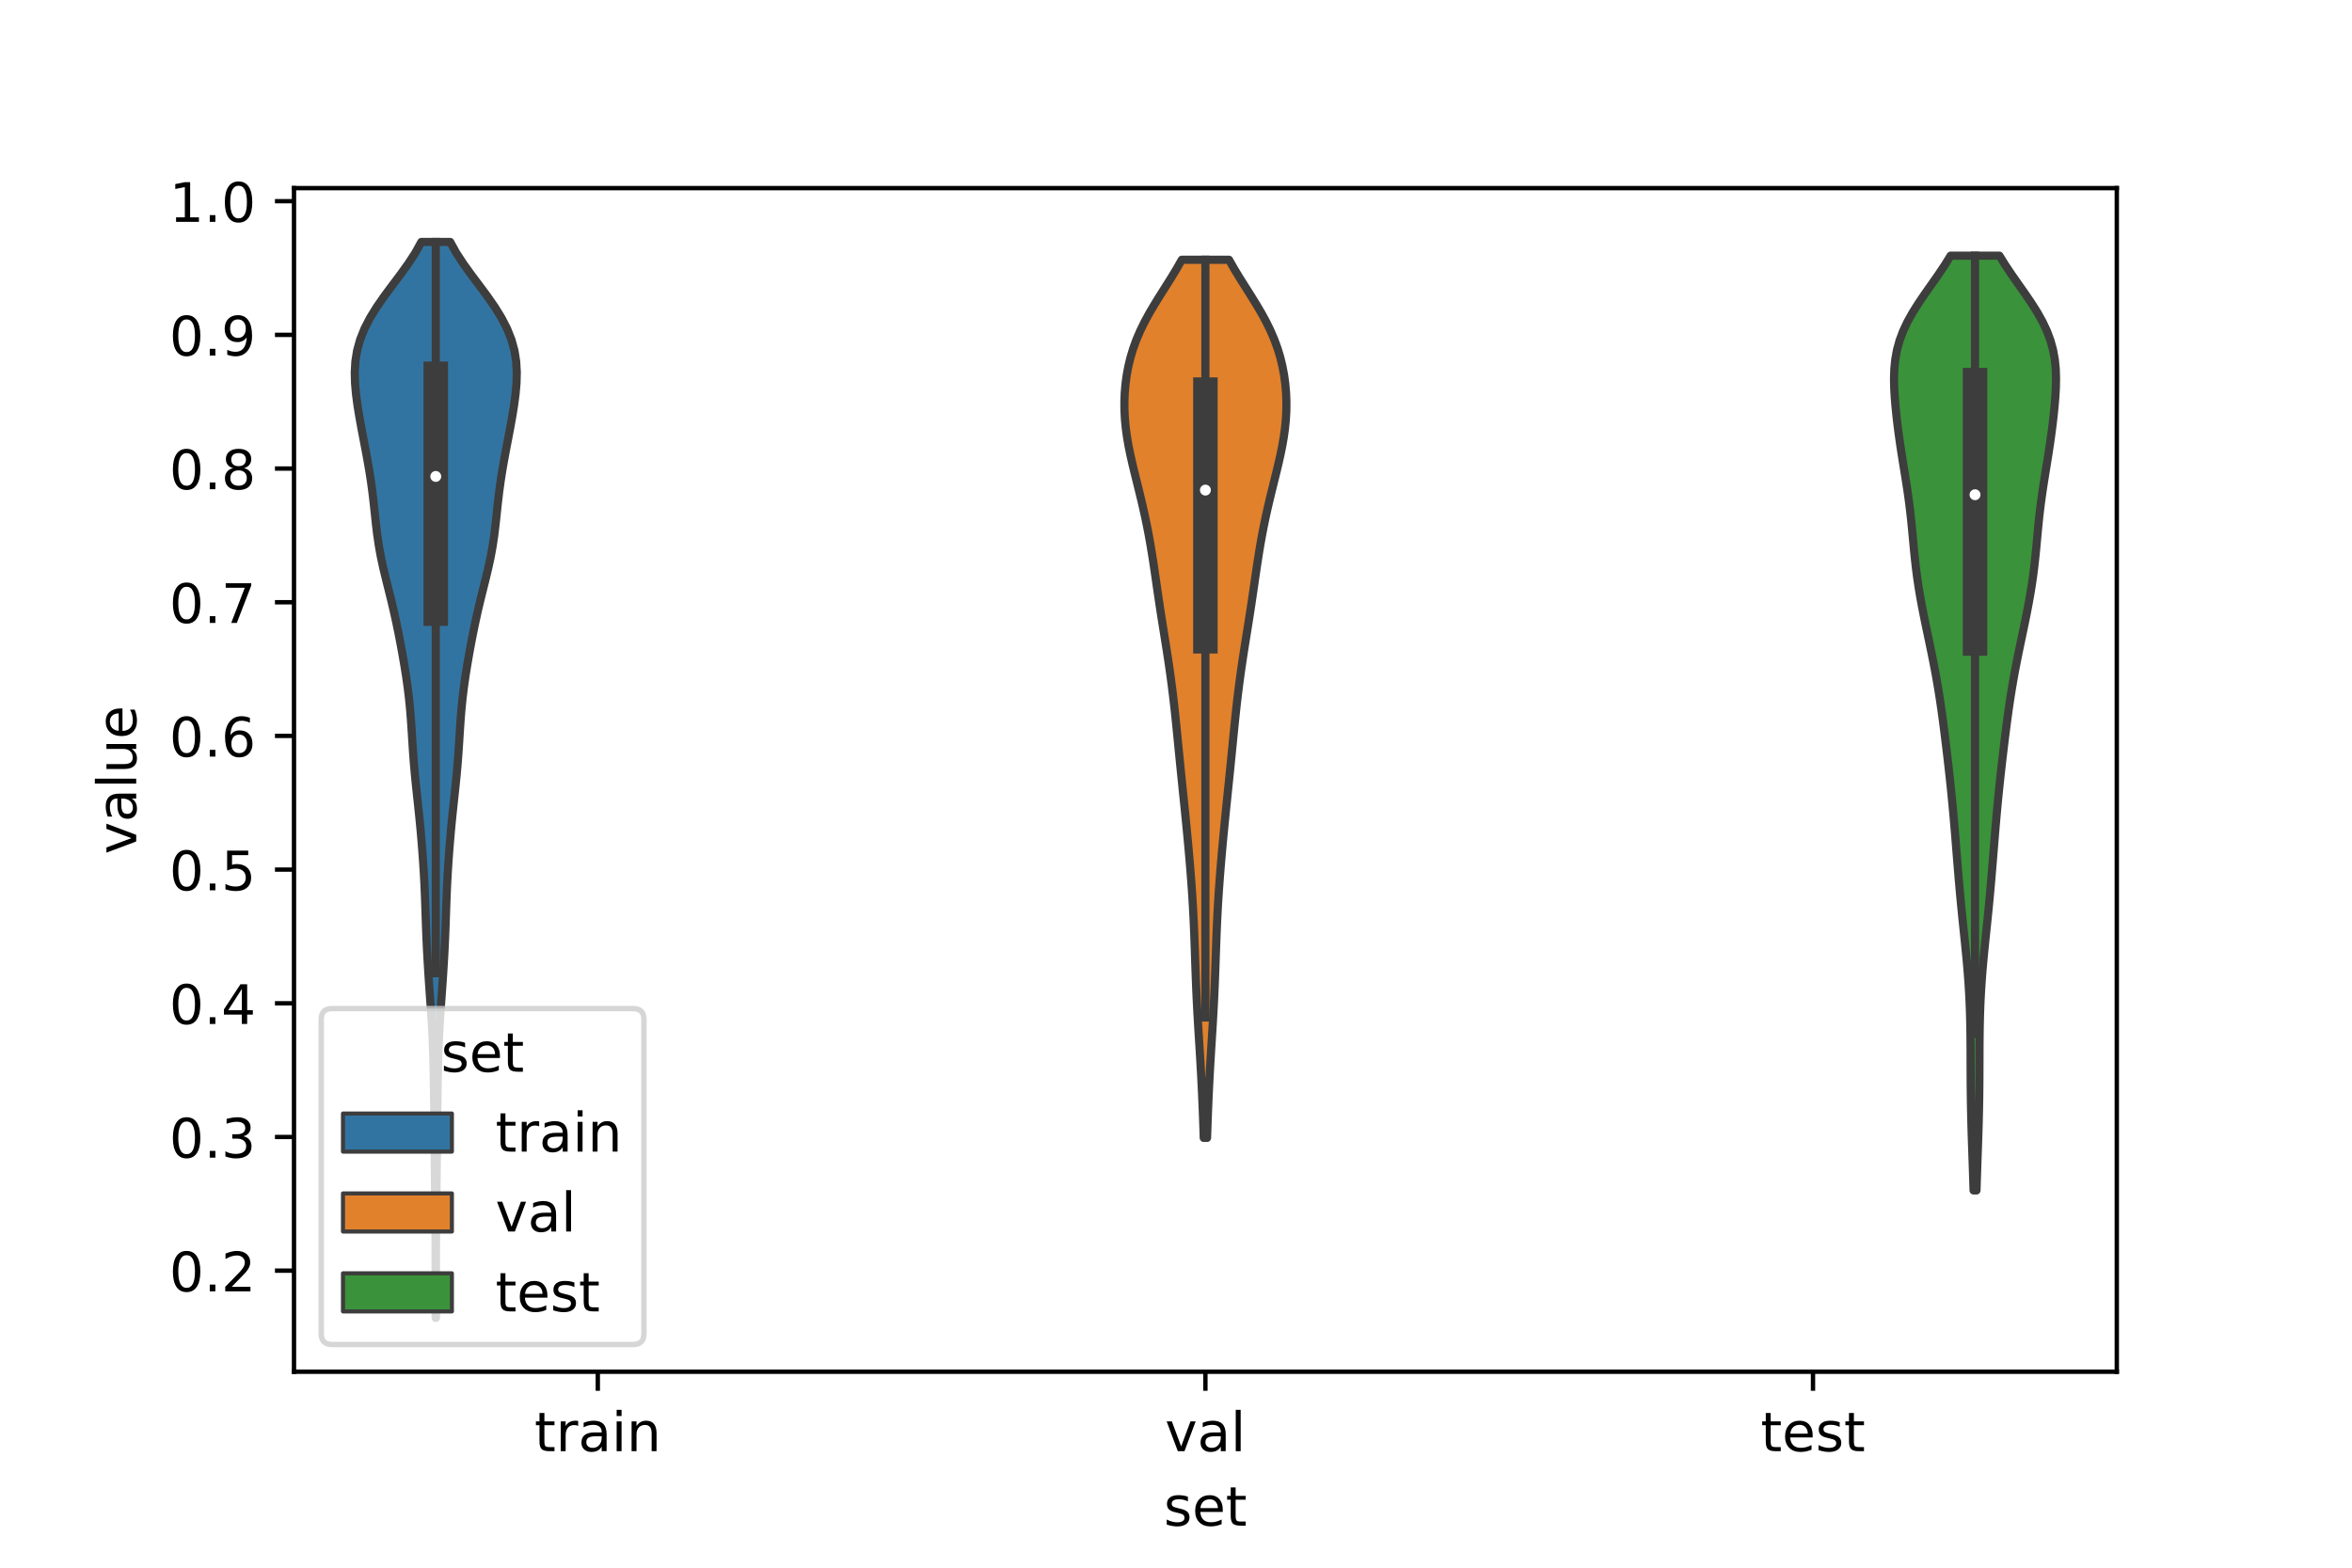 <?xml version="1.0" encoding="utf-8" standalone="no"?>
<!DOCTYPE svg PUBLIC "-//W3C//DTD SVG 1.1//EN"
  "http://www.w3.org/Graphics/SVG/1.1/DTD/svg11.dtd">
<!-- Created with matplotlib (https://matplotlib.org/) -->
<svg height="288pt" version="1.1" viewBox="0 0 432 288" width="432pt" xmlns="http://www.w3.org/2000/svg" xmlns:xlink="http://www.w3.org/1999/xlink">
 <defs>
  <style type="text/css">*{stroke-linecap:butt;stroke-linejoin:round;}</style>
 </defs>
 <g id="figure_1">
  <g id="patch_1">
   <path d="M 0 288 
L 432 288 
L 432 0 
L 0 0 
z
" style="fill:#ffffff;"/>
  </g>
  <g id="axes_1">
   <g id="patch_2">
    <path d="M 54 252 
L 388.8 252 
L 388.8 34.56 
L 54 34.56 
z
" style="fill:#ffffff;"/>
   </g>
   <g id="PolyCollection_1">
    <defs>
     <path d="M 80.072 -45.884 
L 80.008 -45.884 
L 80.005 -47.88 
L 80.004 -49.877 
L 80.004 -51.874 
L 80.005 -53.87 
L 80.006 -55.867 
L 80.004 -57.864 
L 79.998 -59.86 
L 79.988 -61.857 
L 79.972 -63.854 
L 79.952 -65.851 
L 79.928 -67.847 
L 79.903 -69.844 
L 79.88 -71.841 
L 79.858 -73.837 
L 79.839 -75.834 
L 79.822 -77.831 
L 79.805 -79.827 
L 79.785 -81.824 
L 79.761 -83.821 
L 79.735 -85.818 
L 79.705 -87.814 
L 79.673 -89.811 
L 79.635 -91.808 
L 79.585 -93.804 
L 79.519 -95.801 
L 79.432 -97.798 
L 79.323 -99.794 
L 79.195 -101.791 
L 79.056 -103.788 
L 78.913 -105.784 
L 78.774 -107.781 
L 78.644 -109.778 
L 78.524 -111.775 
L 78.417 -113.771 
L 78.325 -115.768 
L 78.246 -117.765 
L 78.177 -119.761 
L 78.111 -121.758 
L 78.037 -123.755 
L 77.947 -125.751 
L 77.838 -127.748 
L 77.71 -129.745 
L 77.565 -131.741 
L 77.405 -133.738 
L 77.229 -135.735 
L 77.036 -137.732 
L 76.828 -139.728 
L 76.613 -141.725 
L 76.4 -143.722 
L 76.201 -145.718 
L 76.025 -147.715 
L 75.874 -149.712 
L 75.742 -151.708 
L 75.618 -153.705 
L 75.483 -155.702 
L 75.324 -157.699 
L 75.126 -159.695 
L 74.884 -161.692 
L 74.602 -163.689 
L 74.285 -165.685 
L 73.942 -167.682 
L 73.578 -169.679 
L 73.192 -171.675 
L 72.781 -173.672 
L 72.341 -175.669 
L 71.87 -177.665 
L 71.375 -179.662 
L 70.876 -181.659 
L 70.396 -183.656 
L 69.964 -185.652 
L 69.599 -187.649 
L 69.302 -189.646 
L 69.059 -191.642 
L 68.846 -193.639 
L 68.633 -195.636 
L 68.397 -197.632 
L 68.125 -199.629 
L 67.813 -201.626 
L 67.465 -203.622 
L 67.092 -205.619 
L 66.709 -207.616 
L 66.33 -209.613 
L 65.973 -211.609 
L 65.652 -213.606 
L 65.389 -215.603 
L 65.213 -217.599 
L 65.16 -219.596 
L 65.273 -221.593 
L 65.59 -223.589 
L 66.139 -225.586 
L 66.931 -227.583 
L 67.955 -229.58 
L 69.184 -231.576 
L 70.57 -233.573 
L 72.051 -235.57 
L 73.551 -237.566 
L 74.989 -239.563 
L 76.29 -241.56 
L 77.394 -243.556 
L 82.686 -243.556 
L 82.686 -243.556 
L 83.79 -241.56 
L 85.091 -239.563 
L 86.529 -237.566 
L 88.029 -235.57 
L 89.51 -233.573 
L 90.896 -231.576 
L 92.125 -229.58 
L 93.149 -227.583 
L 93.941 -225.586 
L 94.49 -223.589 
L 94.807 -221.593 
L 94.92 -219.596 
L 94.867 -217.599 
L 94.691 -215.603 
L 94.428 -213.606 
L 94.107 -211.609 
L 93.75 -209.613 
L 93.371 -207.616 
L 92.988 -205.619 
L 92.615 -203.622 
L 92.267 -201.626 
L 91.955 -199.629 
L 91.683 -197.632 
L 91.447 -195.636 
L 91.234 -193.639 
L 91.021 -191.642 
L 90.778 -189.646 
L 90.481 -187.649 
L 90.116 -185.652 
L 89.684 -183.656 
L 89.204 -181.659 
L 88.705 -179.662 
L 88.21 -177.665 
L 87.739 -175.669 
L 87.299 -173.672 
L 86.888 -171.675 
L 86.502 -169.679 
L 86.138 -167.682 
L 85.795 -165.685 
L 85.478 -163.689 
L 85.196 -161.692 
L 84.954 -159.695 
L 84.756 -157.699 
L 84.597 -155.702 
L 84.462 -153.705 
L 84.338 -151.708 
L 84.206 -149.712 
L 84.055 -147.715 
L 83.879 -145.718 
L 83.68 -143.722 
L 83.467 -141.725 
L 83.252 -139.728 
L 83.044 -137.732 
L 82.851 -135.735 
L 82.675 -133.738 
L 82.515 -131.741 
L 82.37 -129.745 
L 82.242 -127.748 
L 82.133 -125.751 
L 82.043 -123.755 
L 81.969 -121.758 
L 81.903 -119.761 
L 81.834 -117.765 
L 81.755 -115.768 
L 81.663 -113.771 
L 81.556 -111.775 
L 81.436 -109.778 
L 81.306 -107.781 
L 81.167 -105.784 
L 81.024 -103.788 
L 80.885 -101.791 
L 80.757 -99.794 
L 80.648 -97.798 
L 80.561 -95.801 
L 80.495 -93.804 
L 80.445 -91.808 
L 80.407 -89.811 
L 80.375 -87.814 
L 80.345 -85.818 
L 80.319 -83.821 
L 80.295 -81.824 
L 80.275 -79.827 
L 80.258 -77.831 
L 80.241 -75.834 
L 80.222 -73.837 
L 80.2 -71.841 
L 80.177 -69.844 
L 80.152 -67.847 
L 80.128 -65.851 
L 80.108 -63.854 
L 80.092 -61.857 
L 80.082 -59.86 
L 80.076 -57.864 
L 80.074 -55.867 
L 80.075 -53.87 
L 80.076 -51.874 
L 80.076 -49.877 
L 80.075 -47.88 
L 80.072 -45.884 
z
" id="m79047787b9" style="stroke:#3d3d3d;stroke-width:1.5;"/>
    </defs>
    <g clip-path="url(#p1aff39d7e7)">
     <use style="fill:#3274a1;stroke:#3d3d3d;stroke-width:1.5;" x="0" xlink:href="#m79047787b9" y="288"/>
    </g>
   </g>
   <g id="PolyCollection_2">
    <defs>
     <path d="M 221.704 -78.956 
L 221.096 -78.956 
L 221.042 -80.586 
L 220.985 -82.215 
L 220.924 -83.845 
L 220.857 -85.475 
L 220.785 -87.104 
L 220.707 -88.734 
L 220.623 -90.363 
L 220.533 -91.993 
L 220.437 -93.622 
L 220.338 -95.252 
L 220.236 -96.881 
L 220.135 -98.511 
L 220.036 -100.14 
L 219.943 -101.77 
L 219.855 -103.399 
L 219.775 -105.029 
L 219.703 -106.658 
L 219.637 -108.288 
L 219.578 -109.917 
L 219.521 -111.547 
L 219.466 -113.176 
L 219.409 -114.806 
L 219.348 -116.435 
L 219.28 -118.065 
L 219.203 -119.695 
L 219.116 -121.324 
L 219.019 -122.954 
L 218.912 -124.583 
L 218.794 -126.213 
L 218.668 -127.842 
L 218.535 -129.472 
L 218.394 -131.101 
L 218.247 -132.731 
L 218.095 -134.36 
L 217.939 -135.99 
L 217.778 -137.619 
L 217.614 -139.249 
L 217.447 -140.878 
L 217.28 -142.508 
L 217.113 -144.137 
L 216.947 -145.767 
L 216.782 -147.396 
L 216.62 -149.026 
L 216.459 -150.655 
L 216.299 -152.285 
L 216.136 -153.914 
L 215.971 -155.544 
L 215.799 -157.174 
L 215.619 -158.803 
L 215.428 -160.433 
L 215.225 -162.062 
L 215.009 -163.692 
L 214.78 -165.321 
L 214.539 -166.951 
L 214.288 -168.58 
L 214.03 -170.21 
L 213.769 -171.839 
L 213.509 -173.469 
L 213.253 -175.098 
L 213.002 -176.728 
L 212.759 -178.357 
L 212.52 -179.987 
L 212.285 -181.616 
L 212.047 -183.246 
L 211.803 -184.875 
L 211.548 -186.505 
L 211.275 -188.134 
L 210.982 -189.764 
L 210.666 -191.393 
L 210.327 -193.023 
L 209.965 -194.653 
L 209.584 -196.282 
L 209.188 -197.912 
L 208.784 -199.541 
L 208.38 -201.171 
L 207.988 -202.8 
L 207.62 -204.43 
L 207.288 -206.059 
L 207.004 -207.689 
L 206.779 -209.318 
L 206.62 -210.948 
L 206.533 -212.577 
L 206.52 -214.207 
L 206.583 -215.836 
L 206.725 -217.466 
L 206.946 -219.095 
L 207.252 -220.725 
L 207.648 -222.354 
L 208.141 -223.984 
L 208.736 -225.613 
L 209.435 -227.243 
L 210.233 -228.872 
L 211.121 -230.502 
L 212.082 -232.132 
L 213.093 -233.761 
L 214.125 -235.391 
L 215.15 -237.02 
L 216.137 -238.65 
L 217.061 -240.279 
L 225.739 -240.279 
L 225.739 -240.279 
L 226.663 -238.65 
L 227.65 -237.02 
L 228.675 -235.391 
L 229.707 -233.761 
L 230.718 -232.132 
L 231.679 -230.502 
L 232.567 -228.872 
L 233.365 -227.243 
L 234.064 -225.613 
L 234.659 -223.984 
L 235.152 -222.354 
L 235.548 -220.725 
L 235.854 -219.095 
L 236.075 -217.466 
L 236.217 -215.836 
L 236.28 -214.207 
L 236.267 -212.577 
L 236.18 -210.948 
L 236.021 -209.318 
L 235.796 -207.689 
L 235.512 -206.059 
L 235.18 -204.43 
L 234.812 -202.8 
L 234.42 -201.171 
L 234.016 -199.541 
L 233.612 -197.912 
L 233.216 -196.282 
L 232.835 -194.653 
L 232.473 -193.023 
L 232.134 -191.393 
L 231.818 -189.764 
L 231.525 -188.134 
L 231.252 -186.505 
L 230.997 -184.875 
L 230.753 -183.246 
L 230.515 -181.616 
L 230.28 -179.987 
L 230.041 -178.357 
L 229.798 -176.728 
L 229.547 -175.098 
L 229.291 -173.469 
L 229.031 -171.839 
L 228.77 -170.21 
L 228.512 -168.58 
L 228.261 -166.951 
L 228.02 -165.321 
L 227.791 -163.692 
L 227.575 -162.062 
L 227.372 -160.433 
L 227.181 -158.803 
L 227.001 -157.174 
L 226.829 -155.544 
L 226.664 -153.914 
L 226.501 -152.285 
L 226.341 -150.655 
L 226.18 -149.026 
L 226.018 -147.396 
L 225.853 -145.767 
L 225.687 -144.137 
L 225.52 -142.508 
L 225.353 -140.878 
L 225.186 -139.249 
L 225.022 -137.619 
L 224.861 -135.99 
L 224.705 -134.36 
L 224.553 -132.731 
L 224.406 -131.101 
L 224.265 -129.472 
L 224.132 -127.842 
L 224.006 -126.213 
L 223.888 -124.583 
L 223.781 -122.954 
L 223.684 -121.324 
L 223.597 -119.695 
L 223.52 -118.065 
L 223.452 -116.435 
L 223.391 -114.806 
L 223.334 -113.176 
L 223.279 -111.547 
L 223.222 -109.917 
L 223.163 -108.288 
L 223.097 -106.658 
L 223.025 -105.029 
L 222.945 -103.399 
L 222.857 -101.77 
L 222.764 -100.14 
L 222.665 -98.511 
L 222.564 -96.881 
L 222.462 -95.252 
L 222.363 -93.622 
L 222.267 -91.993 
L 222.177 -90.363 
L 222.093 -88.734 
L 222.015 -87.104 
L 221.943 -85.475 
L 221.876 -83.845 
L 221.815 -82.215 
L 221.758 -80.586 
L 221.704 -78.956 
z
" id="m97e53891bb" style="stroke:#3d3d3d;stroke-width:1.5;"/>
    </defs>
    <g clip-path="url(#p1aff39d7e7)">
     <use style="fill:#e1812c;stroke:#3d3d3d;stroke-width:1.5;" x="0" xlink:href="#m97e53891bb" y="288"/>
    </g>
   </g>
   <g id="PolyCollection_3">
    <defs>
     <path d="M 363.028 -69.307 
L 362.492 -69.307 
L 362.438 -71.042 
L 362.381 -72.777 
L 362.322 -74.511 
L 362.262 -76.246 
L 362.203 -77.981 
L 362.147 -79.715 
L 362.096 -81.45 
L 362.052 -83.184 
L 362.015 -84.919 
L 361.988 -86.654 
L 361.968 -88.388 
L 361.956 -90.123 
L 361.949 -91.858 
L 361.944 -93.592 
L 361.939 -95.327 
L 361.928 -97.061 
L 361.907 -98.796 
L 361.874 -100.531 
L 361.825 -102.265 
L 361.757 -104 
L 361.668 -105.735 
L 361.56 -107.469 
L 361.431 -109.204 
L 361.284 -110.938 
L 361.123 -112.673 
L 360.95 -114.408 
L 360.772 -116.142 
L 360.591 -117.877 
L 360.413 -119.612 
L 360.24 -121.346 
L 360.074 -123.081 
L 359.916 -124.816 
L 359.765 -126.55 
L 359.62 -128.285 
L 359.478 -130.019 
L 359.338 -131.754 
L 359.198 -133.489 
L 359.056 -135.223 
L 358.909 -136.958 
L 358.756 -138.693 
L 358.595 -140.427 
L 358.426 -142.162 
L 358.248 -143.896 
L 358.061 -145.631 
L 357.867 -147.366 
L 357.667 -149.1 
L 357.461 -150.835 
L 357.25 -152.57 
L 357.031 -154.304 
L 356.804 -156.039 
L 356.564 -157.773 
L 356.309 -159.508 
L 356.035 -161.243 
L 355.741 -162.977 
L 355.426 -164.712 
L 355.093 -166.447 
L 354.744 -168.181 
L 354.384 -169.916 
L 354.019 -171.65 
L 353.657 -173.385 
L 353.303 -175.12 
L 352.966 -176.854 
L 352.651 -178.589 
L 352.365 -180.324 
L 352.111 -182.058 
L 351.889 -183.793 
L 351.695 -185.527 
L 351.522 -187.262 
L 351.361 -188.997 
L 351.199 -190.731 
L 351.027 -192.466 
L 350.835 -194.201 
L 350.617 -195.935 
L 350.375 -197.67 
L 350.111 -199.404 
L 349.834 -201.139 
L 349.553 -202.874 
L 349.276 -204.608 
L 349.012 -206.343 
L 348.766 -208.078 
L 348.539 -209.812 
L 348.335 -211.547 
L 348.157 -213.281 
L 348.012 -215.016 
L 347.913 -216.751 
L 347.88 -218.485 
L 347.936 -220.22 
L 348.108 -221.955 
L 348.421 -223.689 
L 348.895 -225.424 
L 349.542 -227.158 
L 350.358 -228.893 
L 351.328 -230.628 
L 352.424 -232.362 
L 353.605 -234.097 
L 354.827 -235.832 
L 356.041 -237.566 
L 357.205 -239.301 
L 358.279 -241.035 
L 367.241 -241.035 
L 367.241 -241.035 
L 368.315 -239.301 
L 369.479 -237.566 
L 370.693 -235.832 
L 371.915 -234.097 
L 373.096 -232.362 
L 374.192 -230.628 
L 375.162 -228.893 
L 375.978 -227.158 
L 376.625 -225.424 
L 377.099 -223.689 
L 377.412 -221.955 
L 377.584 -220.22 
L 377.64 -218.485 
L 377.607 -216.751 
L 377.508 -215.016 
L 377.363 -213.281 
L 377.185 -211.547 
L 376.981 -209.812 
L 376.754 -208.078 
L 376.508 -206.343 
L 376.244 -204.608 
L 375.967 -202.874 
L 375.686 -201.139 
L 375.409 -199.404 
L 375.145 -197.67 
L 374.903 -195.935 
L 374.685 -194.201 
L 374.493 -192.466 
L 374.321 -190.731 
L 374.159 -188.997 
L 373.998 -187.262 
L 373.825 -185.527 
L 373.631 -183.793 
L 373.409 -182.058 
L 373.155 -180.324 
L 372.869 -178.589 
L 372.554 -176.854 
L 372.217 -175.12 
L 371.863 -173.385 
L 371.501 -171.65 
L 371.136 -169.916 
L 370.776 -168.181 
L 370.427 -166.447 
L 370.094 -164.712 
L 369.779 -162.977 
L 369.485 -161.243 
L 369.211 -159.508 
L 368.956 -157.773 
L 368.716 -156.039 
L 368.489 -154.304 
L 368.27 -152.57 
L 368.059 -150.835 
L 367.853 -149.1 
L 367.653 -147.366 
L 367.459 -145.631 
L 367.272 -143.896 
L 367.094 -142.162 
L 366.925 -140.427 
L 366.764 -138.693 
L 366.611 -136.958 
L 366.464 -135.223 
L 366.322 -133.489 
L 366.182 -131.754 
L 366.042 -130.019 
L 365.9 -128.285 
L 365.755 -126.55 
L 365.604 -124.816 
L 365.446 -123.081 
L 365.28 -121.346 
L 365.107 -119.612 
L 364.929 -117.877 
L 364.748 -116.142 
L 364.57 -114.408 
L 364.397 -112.673 
L 364.236 -110.938 
L 364.089 -109.204 
L 363.961 -107.469 
L 363.852 -105.735 
L 363.763 -104 
L 363.695 -102.265 
L 363.646 -100.531 
L 363.613 -98.796 
L 363.592 -97.061 
L 363.581 -95.327 
L 363.576 -93.592 
L 363.571 -91.858 
L 363.564 -90.123 
L 363.552 -88.388 
L 363.532 -86.654 
L 363.505 -84.919 
L 363.468 -83.184 
L 363.424 -81.45 
L 363.373 -79.715 
L 363.317 -77.981 
L 363.258 -76.246 
L 363.198 -74.511 
L 363.139 -72.777 
L 363.082 -71.042 
L 363.028 -69.307 
z
" id="me80770077c" style="stroke:#3d3d3d;stroke-width:1.5;"/>
    </defs>
    <g clip-path="url(#p1aff39d7e7)">
     <use style="fill:#3a923a;stroke:#3d3d3d;stroke-width:1.5;" x="0" xlink:href="#me80770077c" y="288"/>
    </g>
   </g>
   <g id="patch_3">
    <path clip-path="url(#p1aff39d7e7)" d="M 109.8 282.549 
L 109.8 282.549 
L 109.8 282.549 
L 109.8 282.549 
z
" style="fill:#3274a1;stroke:#3d3d3d;stroke-linejoin:miter;stroke-width:0.75;"/>
   </g>
   <g id="patch_4">
    <path clip-path="url(#p1aff39d7e7)" d="M 109.8 282.549 
L 109.8 282.549 
L 109.8 282.549 
L 109.8 282.549 
z
" style="fill:#e1812c;stroke:#3d3d3d;stroke-linejoin:miter;stroke-width:0.75;"/>
   </g>
   <g id="patch_5">
    <path clip-path="url(#p1aff39d7e7)" d="M 109.8 282.549 
L 109.8 282.549 
L 109.8 282.549 
L 109.8 282.549 
z
" style="fill:#3a923a;stroke:#3d3d3d;stroke-linejoin:miter;stroke-width:0.75;"/>
   </g>
   <g id="matplotlib.axis_1">
    <g id="xtick_1">
     <g id="line2d_1">
      <defs>
       <path d="M 0 0 
L 0 3.5 
" id="ma91bd9fd87" style="stroke:#000000;stroke-width:0.8;"/>
      </defs>
      <g>
       <use style="stroke:#000000;stroke-width:0.8;" x="109.8" xlink:href="#ma91bd9fd87" y="252"/>
      </g>
     </g>
     <g id="text_1">
      <!-- train -->
      <g transform="translate(98.162 266.598)scale(0.1 -0.1)">
       <defs>
        <path d="M 18.312 70.219 
L 18.312 54.688 
L 36.812 54.688 
L 36.812 47.703 
L 18.312 47.703 
L 18.312 18.016 
Q 18.312 11.328 20.141 9.422 
Q 21.969 7.516 27.594 7.516 
L 36.812 7.516 
L 36.812 0 
L 27.594 0 
Q 17.188 0 13.234 3.875 
Q 9.281 7.766 9.281 18.016 
L 9.281 47.703 
L 2.688 47.703 
L 2.688 54.688 
L 9.281 54.688 
L 9.281 70.219 
z
" id="DejaVuSans-116"/>
        <path d="M 41.109 46.297 
Q 39.594 47.172 37.812 47.578 
Q 36.031 48 33.891 48 
Q 26.266 48 22.188 43.047 
Q 18.109 38.094 18.109 28.812 
L 18.109 0 
L 9.078 0 
L 9.078 54.688 
L 18.109 54.688 
L 18.109 46.188 
Q 20.953 51.172 25.484 53.578 
Q 30.031 56 36.531 56 
Q 37.453 56 38.578 55.875 
Q 39.703 55.766 41.062 55.516 
z
" id="DejaVuSans-114"/>
        <path d="M 34.281 27.484 
Q 23.391 27.484 19.188 25 
Q 14.984 22.516 14.984 16.5 
Q 14.984 11.719 18.141 8.906 
Q 21.297 6.109 26.703 6.109 
Q 34.188 6.109 38.703 11.406 
Q 43.219 16.703 43.219 25.484 
L 43.219 27.484 
z
M 52.203 31.203 
L 52.203 0 
L 43.219 0 
L 43.219 8.297 
Q 40.141 3.328 35.547 0.953 
Q 30.953 -1.422 24.312 -1.422 
Q 15.922 -1.422 10.953 3.297 
Q 6 8.016 6 15.922 
Q 6 25.141 12.172 29.828 
Q 18.359 34.516 30.609 34.516 
L 43.219 34.516 
L 43.219 35.406 
Q 43.219 41.609 39.141 45 
Q 35.062 48.391 27.688 48.391 
Q 23 48.391 18.547 47.266 
Q 14.109 46.141 10.016 43.891 
L 10.016 52.203 
Q 14.938 54.109 19.578 55.047 
Q 24.219 56 28.609 56 
Q 40.484 56 46.344 49.844 
Q 52.203 43.703 52.203 31.203 
z
" id="DejaVuSans-97"/>
        <path d="M 9.422 54.688 
L 18.406 54.688 
L 18.406 0 
L 9.422 0 
z
M 9.422 75.984 
L 18.406 75.984 
L 18.406 64.594 
L 9.422 64.594 
z
" id="DejaVuSans-105"/>
        <path d="M 54.891 33.016 
L 54.891 0 
L 45.906 0 
L 45.906 32.719 
Q 45.906 40.484 42.875 44.328 
Q 39.844 48.188 33.797 48.188 
Q 26.516 48.188 22.312 43.547 
Q 18.109 38.922 18.109 30.906 
L 18.109 0 
L 9.078 0 
L 9.078 54.688 
L 18.109 54.688 
L 18.109 46.188 
Q 21.344 51.125 25.703 53.562 
Q 30.078 56 35.797 56 
Q 45.219 56 50.047 50.172 
Q 54.891 44.344 54.891 33.016 
z
" id="DejaVuSans-110"/>
       </defs>
       <use xlink:href="#DejaVuSans-116"/>
       <use x="39.209" xlink:href="#DejaVuSans-114"/>
       <use x="80.322" xlink:href="#DejaVuSans-97"/>
       <use x="141.602" xlink:href="#DejaVuSans-105"/>
       <use x="169.385" xlink:href="#DejaVuSans-110"/>
      </g>
     </g>
    </g>
    <g id="xtick_2">
     <g id="line2d_2">
      <g>
       <use style="stroke:#000000;stroke-width:0.8;" x="221.4" xlink:href="#ma91bd9fd87" y="252"/>
      </g>
     </g>
     <g id="text_2">
      <!-- val -->
      <g transform="translate(213.988 266.598)scale(0.1 -0.1)">
       <defs>
        <path d="M 2.984 54.688 
L 12.5 54.688 
L 29.594 8.797 
L 46.688 54.688 
L 56.203 54.688 
L 35.688 0 
L 23.484 0 
z
" id="DejaVuSans-118"/>
        <path d="M 9.422 75.984 
L 18.406 75.984 
L 18.406 0 
L 9.422 0 
z
" id="DejaVuSans-108"/>
       </defs>
       <use xlink:href="#DejaVuSans-118"/>
       <use x="59.18" xlink:href="#DejaVuSans-97"/>
       <use x="120.459" xlink:href="#DejaVuSans-108"/>
      </g>
     </g>
    </g>
    <g id="xtick_3">
     <g id="line2d_3">
      <g>
       <use style="stroke:#000000;stroke-width:0.8;" x="333" xlink:href="#ma91bd9fd87" y="252"/>
      </g>
     </g>
     <g id="text_3">
      <!-- test -->
      <g transform="translate(323.398 266.598)scale(0.1 -0.1)">
       <defs>
        <path d="M 56.203 29.594 
L 56.203 25.203 
L 14.891 25.203 
Q 15.484 15.922 20.484 11.062 
Q 25.484 6.203 34.422 6.203 
Q 39.594 6.203 44.453 7.469 
Q 49.312 8.734 54.109 11.281 
L 54.109 2.781 
Q 49.266 0.734 44.188 -0.344 
Q 39.109 -1.422 33.891 -1.422 
Q 20.797 -1.422 13.156 6.188 
Q 5.516 13.812 5.516 26.812 
Q 5.516 40.234 12.766 48.109 
Q 20.016 56 32.328 56 
Q 43.359 56 49.781 48.891 
Q 56.203 41.797 56.203 29.594 
z
M 47.219 32.234 
Q 47.125 39.594 43.094 43.984 
Q 39.062 48.391 32.422 48.391 
Q 24.906 48.391 20.391 44.141 
Q 15.875 39.891 15.188 32.172 
z
" id="DejaVuSans-101"/>
        <path d="M 44.281 53.078 
L 44.281 44.578 
Q 40.484 46.531 36.375 47.5 
Q 32.281 48.484 27.875 48.484 
Q 21.188 48.484 17.844 46.438 
Q 14.5 44.391 14.5 40.281 
Q 14.5 37.156 16.891 35.375 
Q 19.281 33.594 26.516 31.984 
L 29.594 31.297 
Q 39.156 29.25 43.188 25.516 
Q 47.219 21.781 47.219 15.094 
Q 47.219 7.469 41.188 3.016 
Q 35.156 -1.422 24.609 -1.422 
Q 20.219 -1.422 15.453 -0.562 
Q 10.688 0.297 5.422 2 
L 5.422 11.281 
Q 10.406 8.688 15.234 7.391 
Q 20.062 6.109 24.812 6.109 
Q 31.156 6.109 34.562 8.281 
Q 37.984 10.453 37.984 14.406 
Q 37.984 18.062 35.516 20.016 
Q 33.062 21.969 24.703 23.781 
L 21.578 24.516 
Q 13.234 26.266 9.516 29.906 
Q 5.812 33.547 5.812 39.891 
Q 5.812 47.609 11.281 51.797 
Q 16.75 56 26.812 56 
Q 31.781 56 36.172 55.266 
Q 40.578 54.547 44.281 53.078 
z
" id="DejaVuSans-115"/>
       </defs>
       <use xlink:href="#DejaVuSans-116"/>
       <use x="39.209" xlink:href="#DejaVuSans-101"/>
       <use x="100.732" xlink:href="#DejaVuSans-115"/>
       <use x="152.832" xlink:href="#DejaVuSans-116"/>
      </g>
     </g>
    </g>
    <g id="text_4">
     <!-- set -->
     <g transform="translate(213.759 280.277)scale(0.1 -0.1)">
      <use xlink:href="#DejaVuSans-115"/>
      <use x="52.1" xlink:href="#DejaVuSans-101"/>
      <use x="113.623" xlink:href="#DejaVuSans-116"/>
     </g>
    </g>
   </g>
   <g id="matplotlib.axis_2">
    <g id="ytick_1">
     <g id="line2d_4">
      <defs>
       <path d="M 0 0 
L -3.5 0 
" id="md0da0b7a73" style="stroke:#000000;stroke-width:0.8;"/>
      </defs>
      <g>
       <use style="stroke:#000000;stroke-width:0.8;" x="54" xlink:href="#md0da0b7a73" y="233.431"/>
      </g>
     </g>
     <g id="text_5">
      <!-- 0.2 -->
      <g transform="translate(31.097 237.231)scale(0.1 -0.1)">
       <defs>
        <path d="M 31.781 66.406 
Q 24.172 66.406 20.328 58.906 
Q 16.5 51.422 16.5 36.375 
Q 16.5 21.391 20.328 13.891 
Q 24.172 6.391 31.781 6.391 
Q 39.453 6.391 43.281 13.891 
Q 47.125 21.391 47.125 36.375 
Q 47.125 51.422 43.281 58.906 
Q 39.453 66.406 31.781 66.406 
z
M 31.781 74.219 
Q 44.047 74.219 50.516 64.516 
Q 56.984 54.828 56.984 36.375 
Q 56.984 17.969 50.516 8.266 
Q 44.047 -1.422 31.781 -1.422 
Q 19.531 -1.422 13.062 8.266 
Q 6.594 17.969 6.594 36.375 
Q 6.594 54.828 13.062 64.516 
Q 19.531 74.219 31.781 74.219 
z
" id="DejaVuSans-48"/>
        <path d="M 10.688 12.406 
L 21 12.406 
L 21 0 
L 10.688 0 
z
" id="DejaVuSans-46"/>
        <path d="M 19.188 8.297 
L 53.609 8.297 
L 53.609 0 
L 7.328 0 
L 7.328 8.297 
Q 12.938 14.109 22.625 23.891 
Q 32.328 33.688 34.812 36.531 
Q 39.547 41.844 41.422 45.531 
Q 43.312 49.219 43.312 52.781 
Q 43.312 58.594 39.234 62.25 
Q 35.156 65.922 28.609 65.922 
Q 23.969 65.922 18.812 64.312 
Q 13.672 62.703 7.812 59.422 
L 7.812 69.391 
Q 13.766 71.781 18.938 73 
Q 24.125 74.219 28.422 74.219 
Q 39.75 74.219 46.484 68.547 
Q 53.219 62.891 53.219 53.422 
Q 53.219 48.922 51.531 44.891 
Q 49.859 40.875 45.406 35.406 
Q 44.188 33.984 37.641 27.219 
Q 31.109 20.453 19.188 8.297 
z
" id="DejaVuSans-50"/>
       </defs>
       <use xlink:href="#DejaVuSans-48"/>
       <use x="63.623" xlink:href="#DejaVuSans-46"/>
       <use x="95.41" xlink:href="#DejaVuSans-50"/>
      </g>
     </g>
    </g>
    <g id="ytick_2">
     <g id="line2d_5">
      <g>
       <use style="stroke:#000000;stroke-width:0.8;" x="54" xlink:href="#md0da0b7a73" y="208.872"/>
      </g>
     </g>
     <g id="text_6">
      <!-- 0.3 -->
      <g transform="translate(31.097 212.672)scale(0.1 -0.1)">
       <defs>
        <path d="M 40.578 39.312 
Q 47.656 37.797 51.625 33 
Q 55.609 28.219 55.609 21.188 
Q 55.609 10.406 48.188 4.484 
Q 40.766 -1.422 27.094 -1.422 
Q 22.516 -1.422 17.656 -0.516 
Q 12.797 0.391 7.625 2.203 
L 7.625 11.719 
Q 11.719 9.328 16.594 8.109 
Q 21.484 6.891 26.812 6.891 
Q 36.078 6.891 40.938 10.547 
Q 45.797 14.203 45.797 21.188 
Q 45.797 27.641 41.281 31.266 
Q 36.766 34.906 28.719 34.906 
L 20.219 34.906 
L 20.219 43.016 
L 29.109 43.016 
Q 36.375 43.016 40.234 45.922 
Q 44.094 48.828 44.094 54.297 
Q 44.094 59.906 40.109 62.906 
Q 36.141 65.922 28.719 65.922 
Q 24.656 65.922 20.016 65.031 
Q 15.375 64.156 9.812 62.312 
L 9.812 71.094 
Q 15.438 72.656 20.344 73.438 
Q 25.25 74.219 29.594 74.219 
Q 40.828 74.219 47.359 69.109 
Q 53.906 64.016 53.906 55.328 
Q 53.906 49.266 50.438 45.094 
Q 46.969 40.922 40.578 39.312 
z
" id="DejaVuSans-51"/>
       </defs>
       <use xlink:href="#DejaVuSans-48"/>
       <use x="63.623" xlink:href="#DejaVuSans-46"/>
       <use x="95.41" xlink:href="#DejaVuSans-51"/>
      </g>
     </g>
    </g>
    <g id="ytick_3">
     <g id="line2d_6">
      <g>
       <use style="stroke:#000000;stroke-width:0.8;" x="54" xlink:href="#md0da0b7a73" y="184.313"/>
      </g>
     </g>
     <g id="text_7">
      <!-- 0.4 -->
      <g transform="translate(31.097 188.113)scale(0.1 -0.1)">
       <defs>
        <path d="M 37.797 64.312 
L 12.891 25.391 
L 37.797 25.391 
z
M 35.203 72.906 
L 47.609 72.906 
L 47.609 25.391 
L 58.016 25.391 
L 58.016 17.188 
L 47.609 17.188 
L 47.609 0 
L 37.797 0 
L 37.797 17.188 
L 4.891 17.188 
L 4.891 26.703 
z
" id="DejaVuSans-52"/>
       </defs>
       <use xlink:href="#DejaVuSans-48"/>
       <use x="63.623" xlink:href="#DejaVuSans-46"/>
       <use x="95.41" xlink:href="#DejaVuSans-52"/>
      </g>
     </g>
    </g>
    <g id="ytick_4">
     <g id="line2d_7">
      <g>
       <use style="stroke:#000000;stroke-width:0.8;" x="54" xlink:href="#md0da0b7a73" y="159.754"/>
      </g>
     </g>
     <g id="text_8">
      <!-- 0.5 -->
      <g transform="translate(31.097 163.554)scale(0.1 -0.1)">
       <defs>
        <path d="M 10.797 72.906 
L 49.516 72.906 
L 49.516 64.594 
L 19.828 64.594 
L 19.828 46.734 
Q 21.969 47.469 24.109 47.828 
Q 26.266 48.188 28.422 48.188 
Q 40.625 48.188 47.75 41.5 
Q 54.891 34.812 54.891 23.391 
Q 54.891 11.625 47.562 5.094 
Q 40.234 -1.422 26.906 -1.422 
Q 22.312 -1.422 17.547 -0.641 
Q 12.797 0.141 7.719 1.703 
L 7.719 11.625 
Q 12.109 9.234 16.797 8.062 
Q 21.484 6.891 26.703 6.891 
Q 35.156 6.891 40.078 11.328 
Q 45.016 15.766 45.016 23.391 
Q 45.016 31 40.078 35.438 
Q 35.156 39.891 26.703 39.891 
Q 22.75 39.891 18.812 39.016 
Q 14.891 38.141 10.797 36.281 
z
" id="DejaVuSans-53"/>
       </defs>
       <use xlink:href="#DejaVuSans-48"/>
       <use x="63.623" xlink:href="#DejaVuSans-46"/>
       <use x="95.41" xlink:href="#DejaVuSans-53"/>
      </g>
     </g>
    </g>
    <g id="ytick_5">
     <g id="line2d_8">
      <g>
       <use style="stroke:#000000;stroke-width:0.8;" x="54" xlink:href="#md0da0b7a73" y="135.196"/>
      </g>
     </g>
     <g id="text_9">
      <!-- 0.6 -->
      <g transform="translate(31.097 138.995)scale(0.1 -0.1)">
       <defs>
        <path d="M 33.016 40.375 
Q 26.375 40.375 22.484 35.828 
Q 18.609 31.297 18.609 23.391 
Q 18.609 15.531 22.484 10.953 
Q 26.375 6.391 33.016 6.391 
Q 39.656 6.391 43.531 10.953 
Q 47.406 15.531 47.406 23.391 
Q 47.406 31.297 43.531 35.828 
Q 39.656 40.375 33.016 40.375 
z
M 52.594 71.297 
L 52.594 62.312 
Q 48.875 64.062 45.094 64.984 
Q 41.312 65.922 37.594 65.922 
Q 27.828 65.922 22.672 59.328 
Q 17.531 52.734 16.797 39.406 
Q 19.672 43.656 24.016 45.922 
Q 28.375 48.188 33.594 48.188 
Q 44.578 48.188 50.953 41.516 
Q 57.328 34.859 57.328 23.391 
Q 57.328 12.156 50.688 5.359 
Q 44.047 -1.422 33.016 -1.422 
Q 20.359 -1.422 13.672 8.266 
Q 6.984 17.969 6.984 36.375 
Q 6.984 53.656 15.188 63.938 
Q 23.391 74.219 37.203 74.219 
Q 40.922 74.219 44.703 73.484 
Q 48.484 72.75 52.594 71.297 
z
" id="DejaVuSans-54"/>
       </defs>
       <use xlink:href="#DejaVuSans-48"/>
       <use x="63.623" xlink:href="#DejaVuSans-46"/>
       <use x="95.41" xlink:href="#DejaVuSans-54"/>
      </g>
     </g>
    </g>
    <g id="ytick_6">
     <g id="line2d_9">
      <g>
       <use style="stroke:#000000;stroke-width:0.8;" x="54" xlink:href="#md0da0b7a73" y="110.637"/>
      </g>
     </g>
     <g id="text_10">
      <!-- 0.7 -->
      <g transform="translate(31.097 114.436)scale(0.1 -0.1)">
       <defs>
        <path d="M 8.203 72.906 
L 55.078 72.906 
L 55.078 68.703 
L 28.609 0 
L 18.312 0 
L 43.219 64.594 
L 8.203 64.594 
z
" id="DejaVuSans-55"/>
       </defs>
       <use xlink:href="#DejaVuSans-48"/>
       <use x="63.623" xlink:href="#DejaVuSans-46"/>
       <use x="95.41" xlink:href="#DejaVuSans-55"/>
      </g>
     </g>
    </g>
    <g id="ytick_7">
     <g id="line2d_10">
      <g>
       <use style="stroke:#000000;stroke-width:0.8;" x="54" xlink:href="#md0da0b7a73" y="86.078"/>
      </g>
     </g>
     <g id="text_11">
      <!-- 0.8 -->
      <g transform="translate(31.097 89.877)scale(0.1 -0.1)">
       <defs>
        <path d="M 31.781 34.625 
Q 24.75 34.625 20.719 30.859 
Q 16.703 27.094 16.703 20.516 
Q 16.703 13.922 20.719 10.156 
Q 24.75 6.391 31.781 6.391 
Q 38.812 6.391 42.859 10.172 
Q 46.922 13.969 46.922 20.516 
Q 46.922 27.094 42.891 30.859 
Q 38.875 34.625 31.781 34.625 
z
M 21.922 38.812 
Q 15.578 40.375 12.031 44.719 
Q 8.5 49.078 8.5 55.328 
Q 8.5 64.062 14.719 69.141 
Q 20.953 74.219 31.781 74.219 
Q 42.672 74.219 48.875 69.141 
Q 55.078 64.062 55.078 55.328 
Q 55.078 49.078 51.531 44.719 
Q 48 40.375 41.703 38.812 
Q 48.828 37.156 52.797 32.312 
Q 56.781 27.484 56.781 20.516 
Q 56.781 9.906 50.312 4.234 
Q 43.844 -1.422 31.781 -1.422 
Q 19.734 -1.422 13.25 4.234 
Q 6.781 9.906 6.781 20.516 
Q 6.781 27.484 10.781 32.312 
Q 14.797 37.156 21.922 38.812 
z
M 18.312 54.391 
Q 18.312 48.734 21.844 45.562 
Q 25.391 42.391 31.781 42.391 
Q 38.141 42.391 41.719 45.562 
Q 45.312 48.734 45.312 54.391 
Q 45.312 60.062 41.719 63.234 
Q 38.141 66.406 31.781 66.406 
Q 25.391 66.406 21.844 63.234 
Q 18.312 60.062 18.312 54.391 
z
" id="DejaVuSans-56"/>
       </defs>
       <use xlink:href="#DejaVuSans-48"/>
       <use x="63.623" xlink:href="#DejaVuSans-46"/>
       <use x="95.41" xlink:href="#DejaVuSans-56"/>
      </g>
     </g>
    </g>
    <g id="ytick_8">
     <g id="line2d_11">
      <g>
       <use style="stroke:#000000;stroke-width:0.8;" x="54" xlink:href="#md0da0b7a73" y="61.519"/>
      </g>
     </g>
     <g id="text_12">
      <!-- 0.9 -->
      <g transform="translate(31.097 65.318)scale(0.1 -0.1)">
       <defs>
        <path d="M 10.984 1.516 
L 10.984 10.5 
Q 14.703 8.734 18.5 7.812 
Q 22.312 6.891 25.984 6.891 
Q 35.75 6.891 40.891 13.453 
Q 46.047 20.016 46.781 33.406 
Q 43.953 29.203 39.594 26.953 
Q 35.25 24.703 29.984 24.703 
Q 19.047 24.703 12.672 31.312 
Q 6.297 37.938 6.297 49.422 
Q 6.297 60.641 12.938 67.422 
Q 19.578 74.219 30.609 74.219 
Q 43.266 74.219 49.922 64.516 
Q 56.594 54.828 56.594 36.375 
Q 56.594 19.141 48.406 8.859 
Q 40.234 -1.422 26.422 -1.422 
Q 22.703 -1.422 18.891 -0.688 
Q 15.094 0.047 10.984 1.516 
z
M 30.609 32.422 
Q 37.25 32.422 41.125 36.953 
Q 45.016 41.5 45.016 49.422 
Q 45.016 57.281 41.125 61.844 
Q 37.25 66.406 30.609 66.406 
Q 23.969 66.406 20.094 61.844 
Q 16.219 57.281 16.219 49.422 
Q 16.219 41.5 20.094 36.953 
Q 23.969 32.422 30.609 32.422 
z
" id="DejaVuSans-57"/>
       </defs>
       <use xlink:href="#DejaVuSans-48"/>
       <use x="63.623" xlink:href="#DejaVuSans-46"/>
       <use x="95.41" xlink:href="#DejaVuSans-57"/>
      </g>
     </g>
    </g>
    <g id="ytick_9">
     <g id="line2d_12">
      <g>
       <use style="stroke:#000000;stroke-width:0.8;" x="54" xlink:href="#md0da0b7a73" y="36.96"/>
      </g>
     </g>
     <g id="text_13">
      <!-- 1.0 -->
      <g transform="translate(31.097 40.759)scale(0.1 -0.1)">
       <defs>
        <path d="M 12.406 8.297 
L 28.516 8.297 
L 28.516 63.922 
L 10.984 60.406 
L 10.984 69.391 
L 28.422 72.906 
L 38.281 72.906 
L 38.281 8.297 
L 54.391 8.297 
L 54.391 0 
L 12.406 0 
z
" id="DejaVuSans-49"/>
       </defs>
       <use xlink:href="#DejaVuSans-49"/>
       <use x="63.623" xlink:href="#DejaVuSans-46"/>
       <use x="95.41" xlink:href="#DejaVuSans-48"/>
      </g>
     </g>
    </g>
    <g id="text_14">
     <!-- value -->
     <g transform="translate(25.017 156.938)rotate(-90)scale(0.1 -0.1)">
      <defs>
       <path d="M 8.5 21.578 
L 8.5 54.688 
L 17.484 54.688 
L 17.484 21.922 
Q 17.484 14.156 20.5 10.266 
Q 23.531 6.391 29.594 6.391 
Q 36.859 6.391 41.078 11.031 
Q 45.312 15.672 45.312 23.688 
L 45.312 54.688 
L 54.297 54.688 
L 54.297 0 
L 45.312 0 
L 45.312 8.406 
Q 42.047 3.422 37.719 1 
Q 33.406 -1.422 27.688 -1.422 
Q 18.266 -1.422 13.375 4.438 
Q 8.5 10.297 8.5 21.578 
z
M 31.109 56 
z
" id="DejaVuSans-117"/>
      </defs>
      <use xlink:href="#DejaVuSans-118"/>
      <use x="59.18" xlink:href="#DejaVuSans-97"/>
      <use x="120.459" xlink:href="#DejaVuSans-108"/>
      <use x="148.242" xlink:href="#DejaVuSans-117"/>
      <use x="211.621" xlink:href="#DejaVuSans-101"/>
     </g>
    </g>
   </g>
   <g id="line2d_13">
    <path clip-path="url(#p1aff39d7e7)" d="M 80.04 178.792 
L 80.04 44.444 
" style="fill:none;stroke:#3d3d3d;stroke-linecap:square;stroke-width:1.5;"/>
   </g>
   <g id="line2d_14">
    <path clip-path="url(#p1aff39d7e7)" d="M 80.04 112.731 
L 80.04 68.662 
" style="fill:none;stroke:#3d3d3d;stroke-linecap:square;stroke-width:4.5;"/>
   </g>
   <g id="line2d_15">
    <path clip-path="url(#p1aff39d7e7)" d="M 221.4 186.928 
L 221.4 47.721 
" style="fill:none;stroke:#3d3d3d;stroke-linecap:square;stroke-width:1.5;"/>
   </g>
   <g id="line2d_16">
    <path clip-path="url(#p1aff39d7e7)" d="M 221.4 117.815 
L 221.4 71.574 
" style="fill:none;stroke:#3d3d3d;stroke-linecap:square;stroke-width:4.5;"/>
   </g>
   <g id="line2d_17">
    <path clip-path="url(#p1aff39d7e7)" d="M 362.76 189.925 
L 362.76 46.965 
" style="fill:none;stroke:#3d3d3d;stroke-linecap:square;stroke-width:1.5;"/>
   </g>
   <g id="line2d_18">
    <path clip-path="url(#p1aff39d7e7)" d="M 362.76 118.218 
L 362.76 69.837 
" style="fill:none;stroke:#3d3d3d;stroke-linecap:square;stroke-width:4.5;"/>
   </g>
   <g id="patch_6">
    <path d="M 54 252 
L 54 34.56 
" style="fill:none;stroke:#000000;stroke-linecap:square;stroke-linejoin:miter;stroke-width:0.8;"/>
   </g>
   <g id="patch_7">
    <path d="M 388.8 252 
L 388.8 34.56 
" style="fill:none;stroke:#000000;stroke-linecap:square;stroke-linejoin:miter;stroke-width:0.8;"/>
   </g>
   <g id="patch_8">
    <path d="M 54 252 
L 388.8 252 
" style="fill:none;stroke:#000000;stroke-linecap:square;stroke-linejoin:miter;stroke-width:0.8;"/>
   </g>
   <g id="patch_9">
    <path d="M 54 34.56 
L 388.8 34.56 
" style="fill:none;stroke:#000000;stroke-linecap:square;stroke-linejoin:miter;stroke-width:0.8;"/>
   </g>
   <g id="PathCollection_1">
    <defs>
     <path d="M 0 1.5 
C 0.398 1.5 0.779 1.342 1.061 1.061 
C 1.342 0.779 1.5 0.398 1.5 0 
C 1.5 -0.398 1.342 -0.779 1.061 -1.061 
C 0.779 -1.342 0.398 -1.5 0 -1.5 
C -0.398 -1.5 -0.779 -1.342 -1.061 -1.061 
C -1.342 -0.779 -1.5 -0.398 -1.5 0 
C -1.5 0.398 -1.342 0.779 -1.061 1.061 
C -0.779 1.342 -0.398 1.5 0 1.5 
z
" id="m87f8a5d7d4" style="stroke:#3d3d3d;"/>
    </defs>
    <g clip-path="url(#p1aff39d7e7)">
     <use style="fill:#ffffff;stroke:#3d3d3d;" x="80.04" xlink:href="#m87f8a5d7d4" y="87.527"/>
    </g>
   </g>
   <g id="PathCollection_2">
    <g clip-path="url(#p1aff39d7e7)">
     <use style="fill:#ffffff;stroke:#3d3d3d;" x="221.4" xlink:href="#m87f8a5d7d4" y="90.035"/>
    </g>
   </g>
   <g id="PathCollection_3">
    <g clip-path="url(#p1aff39d7e7)">
     <use style="fill:#ffffff;stroke:#3d3d3d;" x="362.76" xlink:href="#m87f8a5d7d4" y="90.889"/>
    </g>
   </g>
   <g id="legend_1">
    <g id="patch_10">
     <path d="M 61 247 
L 116.275 247 
Q 118.275 247 118.275 245 
L 118.275 187.287 
Q 118.275 185.287 116.275 185.287 
L 61 185.287 
Q 59 185.287 59 187.287 
L 59 245 
Q 59 247 61 247 
z
" style="fill:#ffffff;opacity:0.8;stroke:#cccccc;stroke-linejoin:miter;"/>
    </g>
    <g id="text_15">
     <!-- set -->
     <g transform="translate(80.996 196.886)scale(0.1 -0.1)">
      <use xlink:href="#DejaVuSans-115"/>
      <use x="52.1" xlink:href="#DejaVuSans-101"/>
      <use x="113.623" xlink:href="#DejaVuSans-116"/>
     </g>
    </g>
    <g id="patch_11">
     <path d="M 63 211.564 
L 83 211.564 
L 83 204.564 
L 63 204.564 
z
" style="fill:#3274a1;stroke:#3d3d3d;stroke-linejoin:miter;stroke-width:0.75;"/>
    </g>
    <g id="text_16">
     <!-- train -->
     <g transform="translate(91 211.564)scale(0.1 -0.1)">
      <use xlink:href="#DejaVuSans-116"/>
      <use x="39.209" xlink:href="#DejaVuSans-114"/>
      <use x="80.322" xlink:href="#DejaVuSans-97"/>
      <use x="141.602" xlink:href="#DejaVuSans-105"/>
      <use x="169.385" xlink:href="#DejaVuSans-110"/>
     </g>
    </g>
    <g id="patch_12">
     <path d="M 63 226.242 
L 83 226.242 
L 83 219.242 
L 63 219.242 
z
" style="fill:#e1812c;stroke:#3d3d3d;stroke-linejoin:miter;stroke-width:0.75;"/>
    </g>
    <g id="text_17">
     <!-- val -->
     <g transform="translate(91 226.242)scale(0.1 -0.1)">
      <use xlink:href="#DejaVuSans-118"/>
      <use x="59.18" xlink:href="#DejaVuSans-97"/>
      <use x="120.459" xlink:href="#DejaVuSans-108"/>
     </g>
    </g>
    <g id="patch_13">
     <path d="M 63 240.92 
L 83 240.92 
L 83 233.92 
L 63 233.92 
z
" style="fill:#3a923a;stroke:#3d3d3d;stroke-linejoin:miter;stroke-width:0.75;"/>
    </g>
    <g id="text_18">
     <!-- test -->
     <g transform="translate(91 240.92)scale(0.1 -0.1)">
      <use xlink:href="#DejaVuSans-116"/>
      <use x="39.209" xlink:href="#DejaVuSans-101"/>
      <use x="100.732" xlink:href="#DejaVuSans-115"/>
      <use x="152.832" xlink:href="#DejaVuSans-116"/>
     </g>
    </g>
   </g>
  </g>
 </g>
 <defs>
  <clipPath id="p1aff39d7e7">
   <rect height="217.44" width="334.8" x="54" y="34.56"/>
  </clipPath>
 </defs>
</svg>
